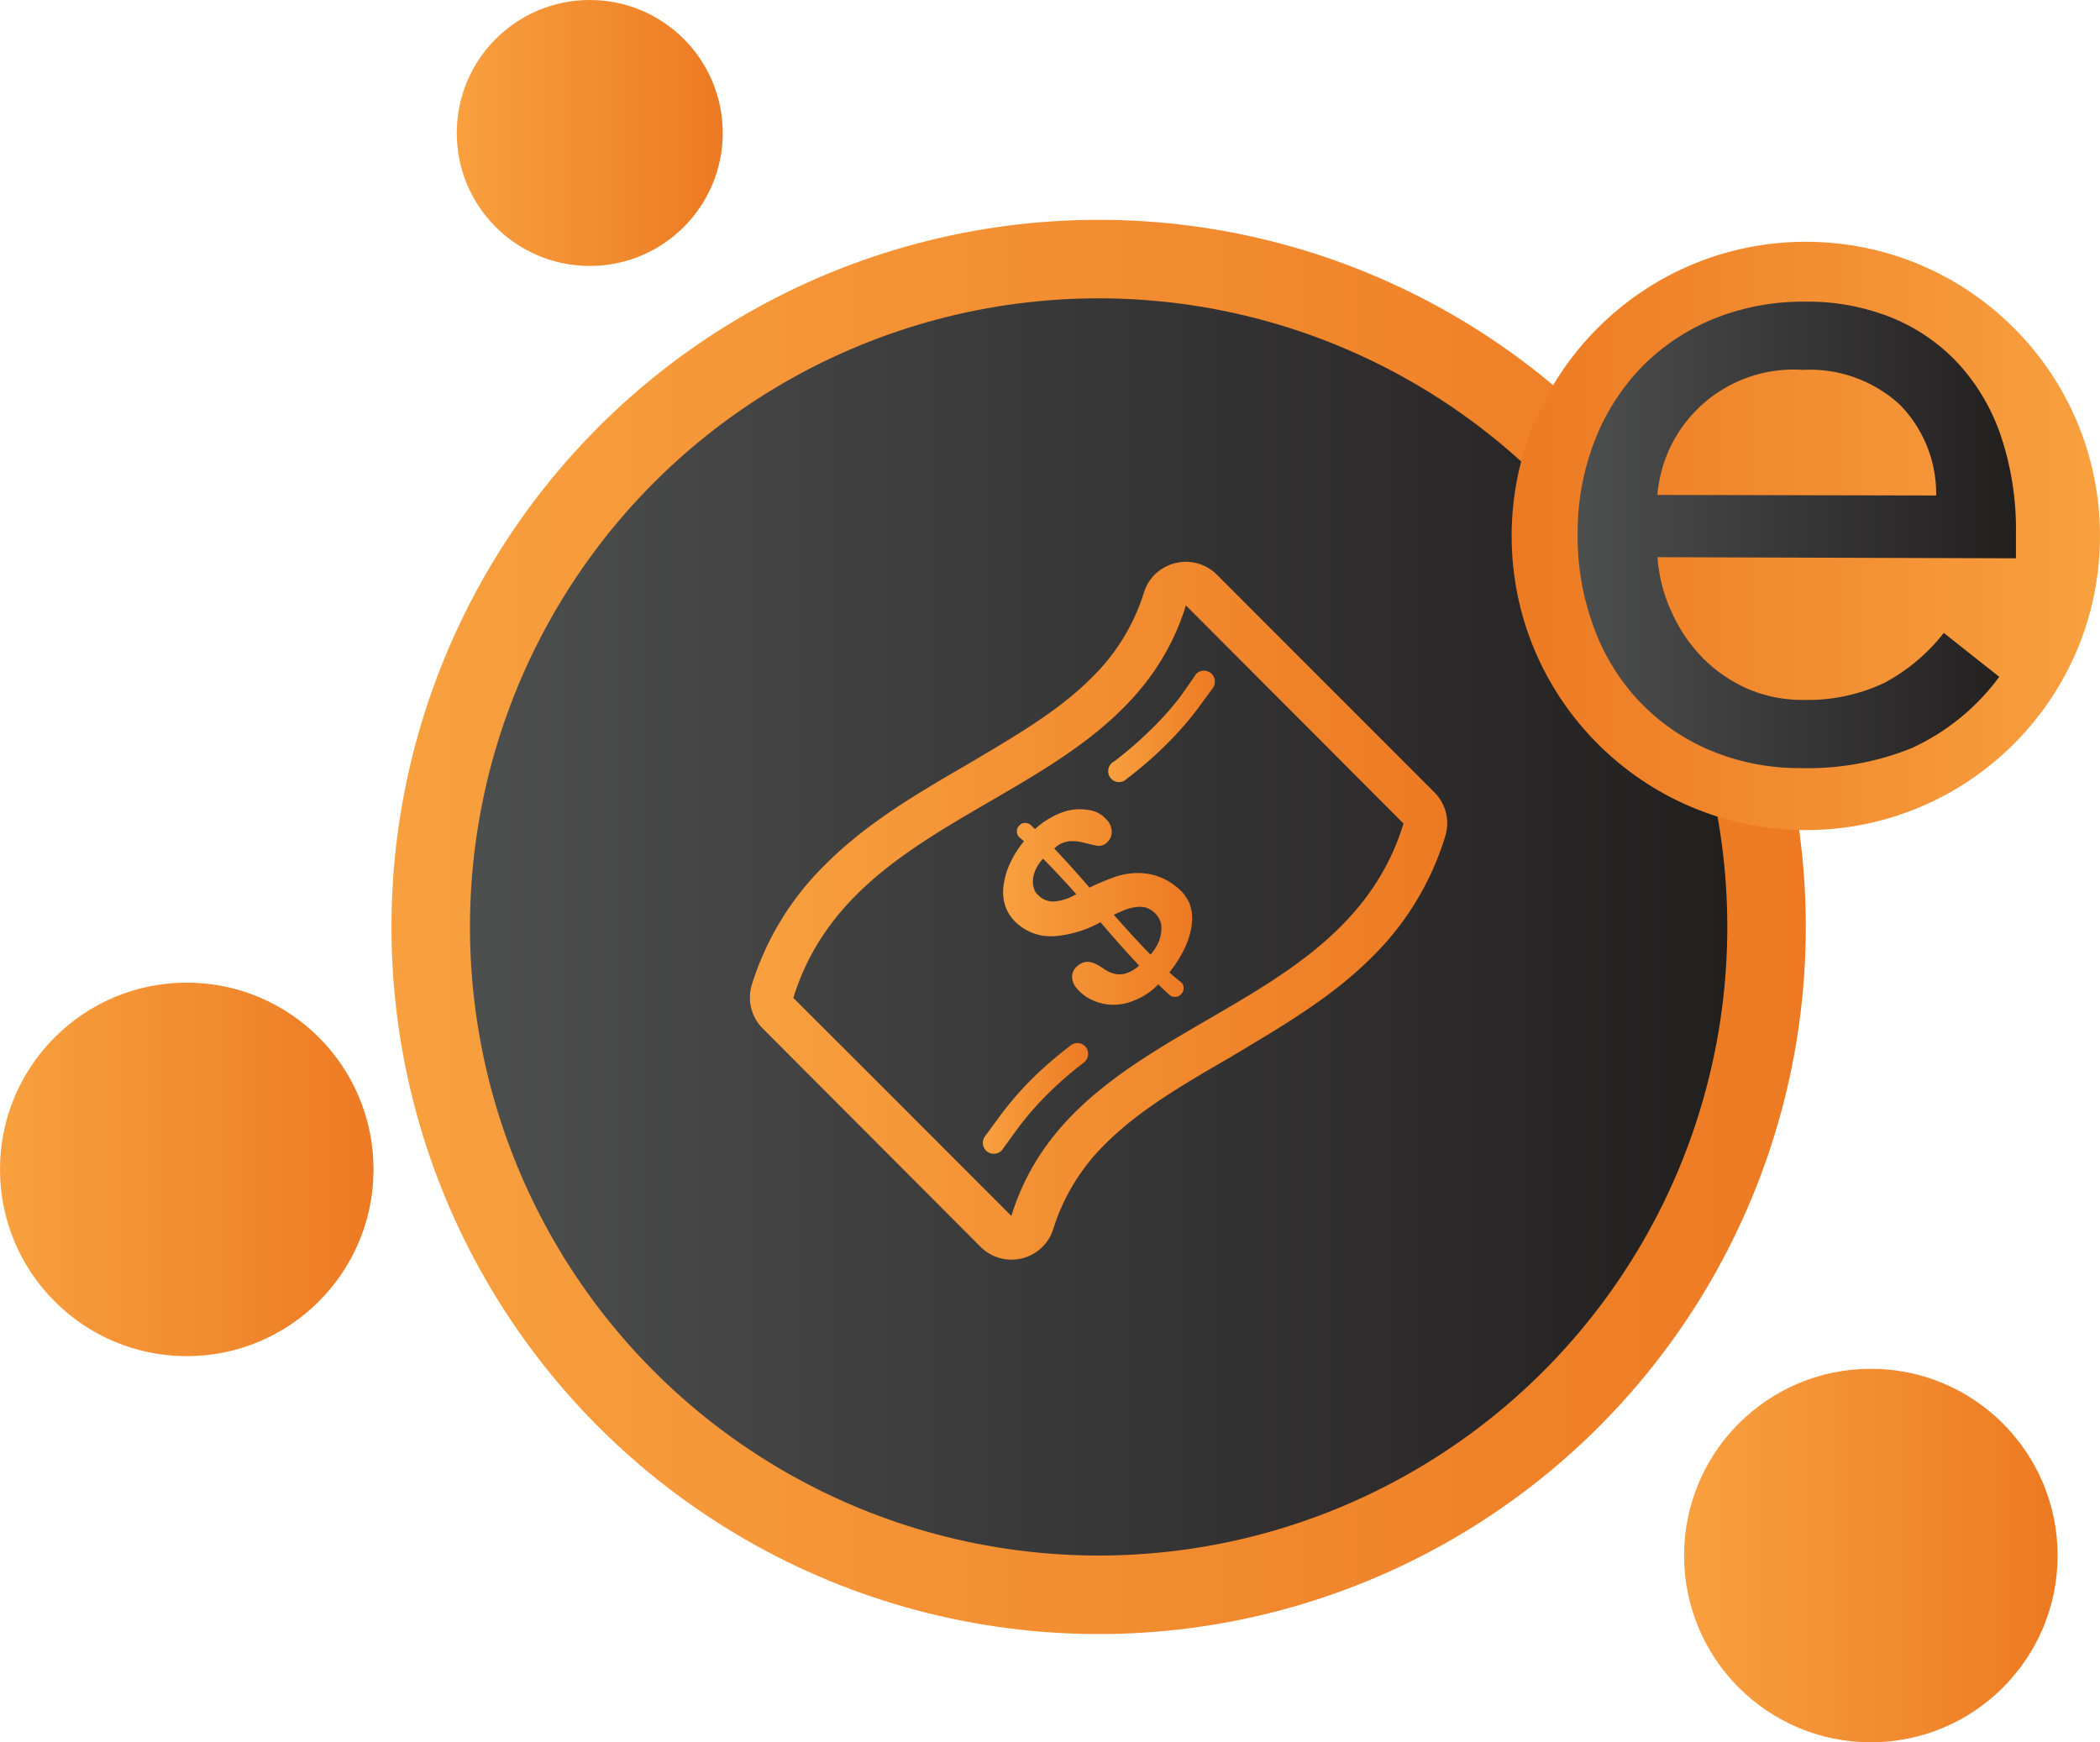 <svg xmlns="http://www.w3.org/2000/svg" xmlns:xlink="http://www.w3.org/1999/xlink" viewBox="0 0 151.12 125.39"><defs><style>.cls-1{fill:url(#linear-gradient);}.cls-2{fill:url(#linear-gradient-2);}.cls-3{fill:url(#linear-gradient-3);}.cls-4{fill:url(#linear-gradient-4);}.cls-5{fill:url(#linear-gradient-5);}.cls-6{fill:url(#linear-gradient-6);}.cls-7{fill:url(#linear-gradient-7);}.cls-8{fill:url(#linear-gradient-8);}.cls-9{fill:url(#linear-gradient-9);}.cls-10{fill:url(#linear-gradient-10);}.cls-11{fill:url(#linear-gradient-11);}</style><linearGradient id="linear-gradient" x1="28.17" y1="66.71" x2="129.95" y2="66.71" gradientUnits="userSpaceOnUse"><stop offset="0" stop-color="#f8a03f"/><stop offset="1" stop-color="#ed7a23"/></linearGradient><linearGradient id="linear-gradient-2" x1="33.83" y1="66.71" x2="124.3" y2="66.71" gradientUnits="userSpaceOnUse"><stop offset="0" stop-color="#4d4e4e"/><stop offset="1" stop-color="#221f1f"/></linearGradient><linearGradient id="linear-gradient-3" x1="121.19" y1="111.95" x2="148.07" y2="111.95" xlink:href="#linear-gradient"/><linearGradient id="linear-gradient-4" x1="0" y1="84.16" x2="26.88" y2="84.16" xlink:href="#linear-gradient"/><linearGradient id="linear-gradient-5" x1="32.87" y1="9.57" x2="52.01" y2="9.57" xlink:href="#linear-gradient"/><linearGradient id="linear-gradient-6" x1="151.12" y1="38.57" x2="108.78" y2="38.57" xlink:href="#linear-gradient"/><linearGradient id="linear-gradient-7" x1="113.53" y1="38.49" x2="145.06" y2="38.49" xlink:href="#linear-gradient-2"/><linearGradient id="linear-gradient-8" x1="53.95" y1="65.54" x2="104.17" y2="65.54" xlink:href="#linear-gradient"/><linearGradient id="linear-gradient-9" x1="72.21" y1="65.25" x2="85.79" y2="65.25" xlink:href="#linear-gradient"/><linearGradient id="linear-gradient-10" x1="70.73" y1="79.04" x2="78.33" y2="79.04" xlink:href="#linear-gradient"/><linearGradient id="linear-gradient-11" x1="79.74" y1="52.25" x2="87.46" y2="52.25" xlink:href="#linear-gradient"/></defs><title>Asset 44</title><g id="Layer_2" data-name="Layer 2"><g id="Capa_1" data-name="Capa 1"><circle class="cls-1" cx="79.06" cy="66.71" r="50.89"/><circle class="cls-2" cx="79.06" cy="66.71" r="45.24"/><circle class="cls-3" cx="134.63" cy="111.95" r="13.44"/><circle class="cls-4" cx="13.44" cy="84.16" r="13.44"/><circle class="cls-5" cx="42.44" cy="9.57" r="9.57"/><circle class="cls-6" cx="129.95" cy="38.57" r="21.17"/><path class="cls-7" d="M143.87,48.71a16.2,16.2,0,0,1-6.3,5.13,19.92,19.92,0,0,1-7.92,1.44,16.6,16.6,0,0,1-6.75-1.35,15.21,15.21,0,0,1-5.07-3.6A15.56,15.56,0,0,1,114.64,45a18.72,18.72,0,0,1-1.11-6.56,18.22,18.22,0,0,1,1.25-6.78,15.88,15.88,0,0,1,3.43-5.32,15.46,15.46,0,0,1,5.2-3.43,17.12,17.12,0,0,1,6.55-1.2,16.13,16.13,0,0,1,6.14,1.14,13.49,13.49,0,0,1,4.8,3.29A14.64,14.64,0,0,1,144,31.41a21.2,21.2,0,0,1,1.07,7.06v1.71l-25.79-.08a11.13,11.13,0,0,0,1,3.92,11.45,11.45,0,0,0,2.21,3.29,10.64,10.64,0,0,0,3.2,2.23,9.9,9.9,0,0,0,4,.83,12.92,12.92,0,0,0,5.88-1.21,13.48,13.48,0,0,0,4.31-3.61Zm-4.54-13.05a9.15,9.15,0,0,0-2.64-6.56,9.57,9.57,0,0,0-6.95-2.48,9.83,9.83,0,0,0-10.47,9Z"/><g id="banknote"><path class="cls-8" d="M103.25,57.05,87.56,41.35a3.15,3.15,0,0,0-3-.82,3.21,3.21,0,0,0-1.46.82,3.11,3.11,0,0,0-.78,1.29,14.56,14.56,0,0,1-3.76,6.13C76.15,51.2,73,53,69.64,55c-3.55,2.06-7.22,4.19-10.23,7.2a20.74,20.74,0,0,0-5.32,8.71A3.16,3.16,0,0,0,54.87,74L70.56,89.73a3.16,3.16,0,0,0,3,.83,3.16,3.16,0,0,0,2.24-2.12,14.66,14.66,0,0,1,3.76-6.13c2.43-2.43,5.59-4.26,8.94-6.2C92,74,95.7,71.91,98.71,68.9A20.62,20.62,0,0,0,104,60.19,3.14,3.14,0,0,0,103.25,57.05ZM72.78,87.51C67.59,82.31,62.29,77,57.09,71.82,61.55,57.38,80.88,58,85.34,43.57L101,59.27C96.57,73.7,77.24,73.07,72.78,87.51Z"/><path class="cls-9" d="M84.65,63.82A4.31,4.31,0,0,0,83.11,63a4.55,4.55,0,0,0-1.55-.16,5.25,5.25,0,0,0-1.57.36c-.53.2-1.06.42-1.59.68-.85-1-1.69-1.92-2.53-2.81a1.78,1.78,0,0,1,1.1-.53,3.4,3.4,0,0,1,1,.1c.33.09.64.16.92.21a.81.81,0,0,0,.74-.19,1,1,0,0,0,.37-.75,1.25,1.25,0,0,0-.36-.91,2,2,0,0,0-1.21-.69,3.79,3.79,0,0,0-1.46,0,4.92,4.92,0,0,0-1.41.57,5.6,5.6,0,0,0-1.08.79l-.3-.29a.6.6,0,0,0-.43-.15.51.51,0,0,0-.42.21.53.53,0,0,0-.15.44.57.57,0,0,0,.2.4l.31.26a7.27,7.27,0,0,0-1,1.58,5.48,5.48,0,0,0-.48,1.68,3.27,3.27,0,0,0,.17,1.51,3,3,0,0,0,.93,1.25,3.62,3.62,0,0,0,2.62.81,8,8,0,0,0,3.26-1c.92,1.07,1.85,2.13,2.78,3.12a2.46,2.46,0,0,1-1,.58,1.61,1.61,0,0,1-.82,0,2.49,2.49,0,0,1-.68-.32,4.05,4.05,0,0,0-.62-.37,1.39,1.39,0,0,0-.62-.16,1.11,1.11,0,0,0-.7.31,1,1,0,0,0-.38.78,1.35,1.35,0,0,0,.4.89,3.12,3.12,0,0,0,1,.75,3.76,3.76,0,0,0,1.41.36A3.8,3.8,0,0,0,81.62,72a4.78,4.78,0,0,0,1.73-1.16c.27.27.55.52.82.77a.54.54,0,0,0,.43.13.54.54,0,0,0,.42-.22.57.57,0,0,0,.15-.46.52.52,0,0,0-.19-.38c-.28-.22-.56-.45-.83-.7a8.37,8.37,0,0,0,1.12-1.78,5.39,5.39,0,0,0,.5-1.73A3.14,3.14,0,0,0,85.59,65,3,3,0,0,0,84.65,63.82Zm-8.77,1.06a1.51,1.51,0,0,1-1.17-.46,1,1,0,0,1-.31-.5,1.59,1.59,0,0,1-.06-.66,2.14,2.14,0,0,1,.21-.73,3,3,0,0,1,.51-.73c.8.79,1.59,1.66,2.39,2.55A3.77,3.77,0,0,1,75.88,64.88ZM83.28,68a3.51,3.51,0,0,1-.49.7c-.88-.89-1.76-1.87-2.64-2.87l.71-.31a3.19,3.19,0,0,1,.77-.22,2,2,0,0,1,.77,0,1.66,1.66,0,0,1,1.14,1.12,2,2,0,0,1,0,.77A2.45,2.45,0,0,1,83.28,68Z"/><path class="cls-10" d="M77.05,75.24h0a28.16,28.16,0,0,0-2.82,2.44,23.42,23.42,0,0,0-2.29,2.66l-1.08,1.47h0a.79.79,0,0,0,.1,1,.8.8,0,0,0,1.11,0,.83.83,0,0,0,.12-.16l1-1.37a21.33,21.33,0,0,1,2.14-2.48A25.88,25.88,0,0,1,78,76.47h0l.08-.07a.8.8,0,0,0,0-1.11A.78.78,0,0,0,77.05,75.24Z"/><path class="cls-11" d="M82.79,52.54a27.1,27.1,0,0,1-2.63,2.27.46.46,0,0,0-.18.13.79.79,0,0,0,0,1.12.77.77,0,0,0,1.09,0h0a28.34,28.34,0,0,0,2.82-2.44A23.42,23.42,0,0,0,86.19,51l1.08-1.47h0a.79.79,0,0,0-1.15-1.07,1.15,1.15,0,0,0-.14.19l-1,1.43A21.33,21.33,0,0,1,82.79,52.54Z"/></g></g></g></svg>